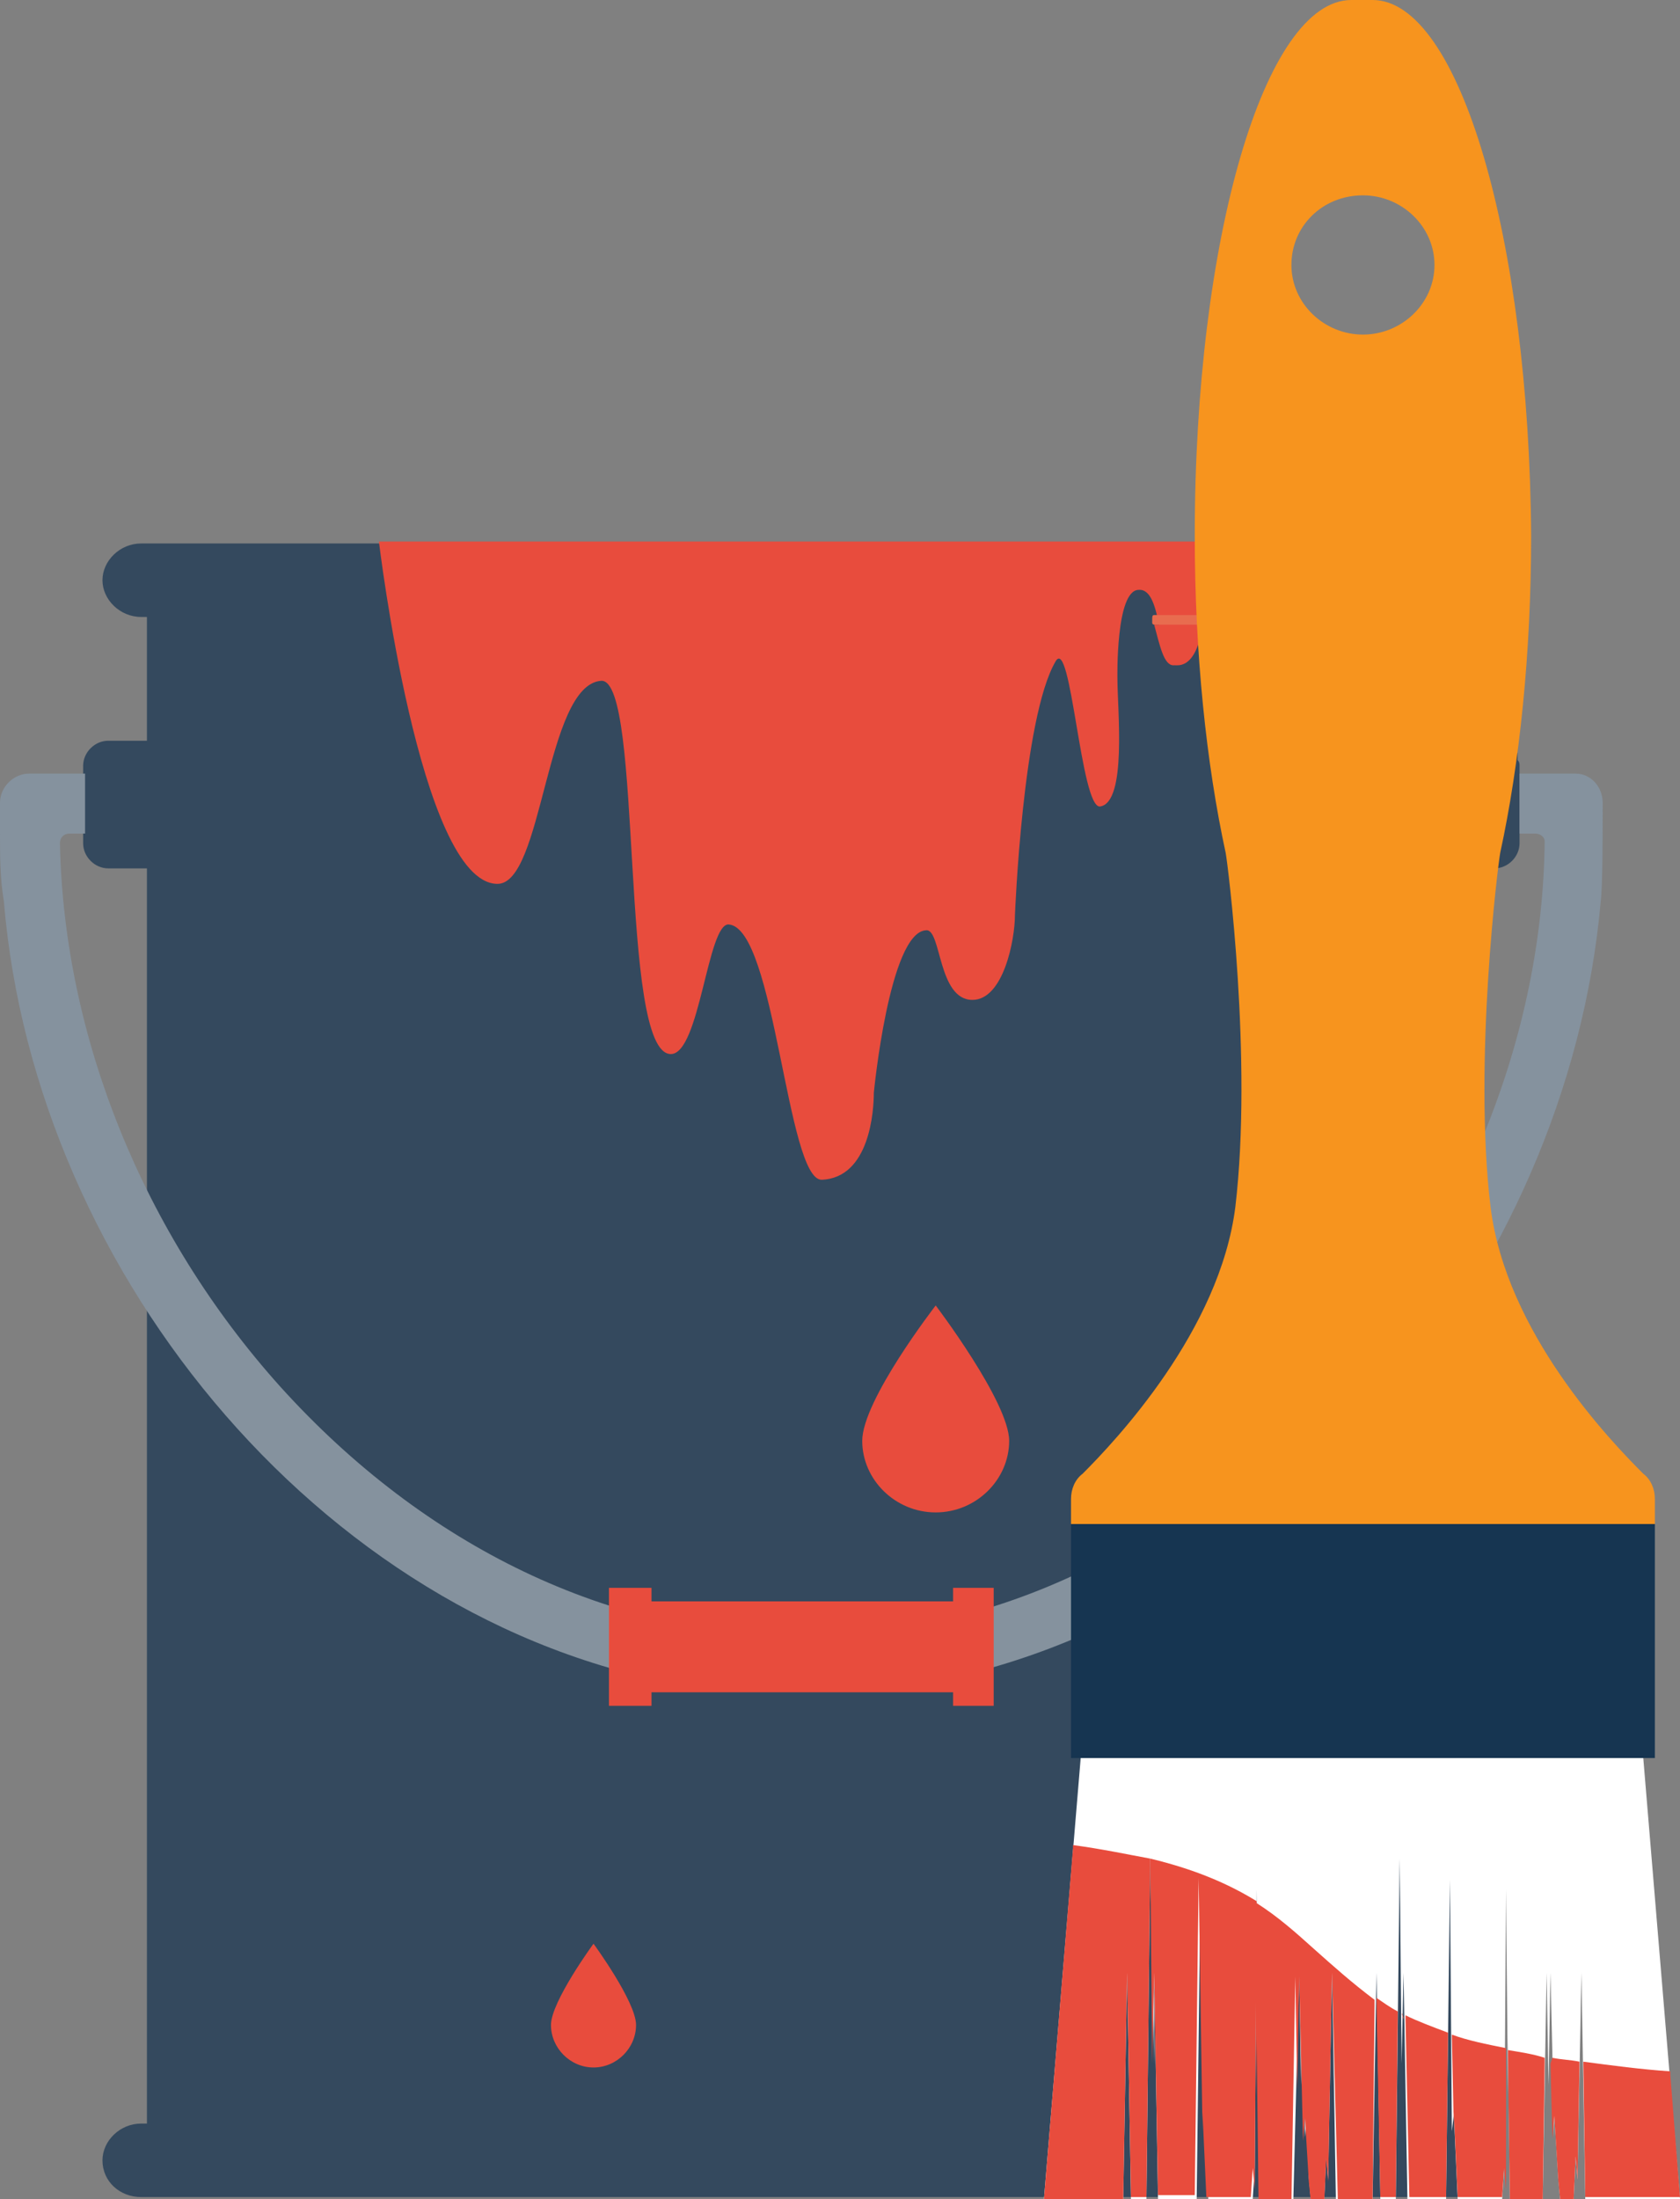<?xml version="1.0" encoding="utf-8"?>
<!-- Generator: Adobe Illustrator 19.0.1, SVG Export Plug-In . SVG Version: 6.00 Build 0)  -->
<svg version="1.1" id="Слой_1" xmlns="http://www.w3.org/2000/svg" xmlns:xlink="http://www.w3.org/1999/xlink" x="0px" y="0px"
	 width="86.9px" height="113.7px" viewBox="0 0 86.9 113.7" enable-background="new 0 0 86.9 113.7" xml:space="preserve">
<rect x="0" y="0" width="86.9" height="113.7" fill="#808080" stroke="none"/>
<g>
	<path fill="#34495E" d="M78.5,39.3c0,0,0-0.1,0-0.1c0,0,0-0.1,0-0.1c0,0,0,0,0-0.1c0-0.1,0-0.1-0.1-0.2c0,0,0,0,0,0
		c-0.2-0.3-0.5-0.5-0.8-0.5c-0.1,0-0.2,0-0.3,0l-2,0v-6.4h0.3c1.1,0,2-0.9,2-1.9s-0.9-1.9-2-1.9H7.3c-1.1,0-2,0.9-2,1.9
		s0.9,1.9,2,1.9h0.3v6.4h-2c-0.7,0-1.3,0.6-1.3,1.3v4c0,0.7,0.6,1.3,1.3,1.3h2v64.9H7.3c-1.1,0-2,0.9-2,1.9c0,1.1,0.9,1.9,2,1.9
		h68.3c1.1,0,2-0.9,2-1.9c0-1.1-0.9-1.9-2-1.9h-0.3V44.9l2,0c0.7,0,1.3-0.6,1.3-1.3v-4C78.6,39.5,78.6,39.4,78.5,39.3z"/>
	<path fill="#E84C3D" d="M28.5,104.7c0,1.2,1,2.2,2.2,2.2c1.2,0,2.2-1,2.2-2.2s-2.2-4.2-2.2-4.2S28.5,103.5,28.5,104.7z"/>
	<path fill="#E84C3D" d="M44.6,74.5c0,2,1.7,3.7,3.8,3.7c2.1,0,3.8-1.7,3.8-3.7c0-2-3.8-7-3.8-7S44.6,72.4,44.6,74.5z"/>
	<path fill="#85929E" d="M81.5,40h-2.9v3.1h0.8c0.3,0,0.5,0.2,0.5,0.4c-0.1,10-4.2,20.3-11.4,28.2c-7.5,8.3-17,12.9-27,12.9
		c-9.9,0-19.5-4.6-27-12.9C7.4,63.8,3.3,53.6,3.1,43.6c0-0.3,0.2-0.5,0.5-0.5h0.8V40H1.5C0.7,40,0,40.7,0,41.5v1.6
		c0,1.2,0,2.3,0.2,3.5C1.8,66,17.1,84.5,36.4,87.3c1.6,0.2,8.7,0.2,10.5-0.1c19.2-3,34.2-21.3,35.9-40.6c0.1-0.8,0.1-3.4,0.1-5.1
		C82.9,40.7,82.3,40,81.5,40z"/>
	<polygon fill="#E84C3D" points="49.3,82.1 49.3,82.8 33.7,82.8 33.7,82.1 31.5,82.1 31.5,88.2 33.7,88.2 33.7,87.5 49.3,87.5 
		49.3,88.2 51.4,88.2 51.4,82.1 	"/>
	<path fill="#E84C3D" d="M25.7,45.7c2.4,0.1,2.5-10.3,5.4-10.5c2.2-0.1,0.9,19.3,3.6,19.3c1.5,0,1.9-6.8,3-6.7
		C40.1,48,40.7,61,42.5,61c2.5-0.1,2.7-3.6,2.7-4.5c0,0,0.8-8.3,2.7-8.4c0.8-0.1,0.6,3.6,2.4,3.6c1.6,0,2.2-3.1,2.2-4.4
		c0,0,0.4-10.2,2.1-13.1c0.8-1.4,1.3,7.6,2.3,7.5c1.4-0.2,0.9-5,0.9-6.6c0,0-0.1-4.6,1.1-4.6c1.3-0.1,0.9,3.9,2,3.9
		c1.2,0,1.4-2.4,1.4-3.2l1.1-3.2L19.6,28C19.6,28,21.7,45.6,25.7,45.7z"/>
	<path fill="#E84C3D" d="M60.7,34.4c0.8,0,1.2-1.1,1.3-2.1h-2.3C60,33.4,60.2,34.4,60.7,34.4z"/>
	<path fill="#E86C4F" d="M59.6,32c0,0.1,0,0.1,0,0.2c0,0.1,0.1,0.1,0.2,0.1h2.3c0.1,0,0.1-0.1,0.2-0.1c0-0.1,0-0.1,0-0.2
		c0-0.1-0.1-0.2-0.2-0.2h-2.4C59.6,31.8,59.6,31.9,59.6,32z"/>
	<g>
		<polygon fill="#FFFFFF" points="55.9,90.9 54,113.7 58.1,113.7 58.3,102 58.5,113.7 59.3,113.7 59.5,96.1 59.7,106.7 59.7,102 
			59.9,113.7 61.9,113.7 62.1,97.2 62.3,110.2 62.3,109.3 62.5,113.7 64.8,113.7 64.9,112.1 64.9,113.2 65,97.7 65.1,108.2 
			65.2,105.3 65.3,113.7 66.9,113.7 67.2,102 67.3,107.8 67.4,102 67.5,110.5 67.6,109.3 67.7,112.6 67.8,113.7 68.5,113.7 
			68.6,111.5 68.7,112.7 68.9,102 69.1,113.7 71,113.7 71.2,102 71.4,113.7 72.2,113.7 72.4,96.1 72.5,106.7 72.6,102 72.8,113.7 
			74.8,113.7 75,97.2 75.1,110.2 75.2,109.3 75.4,113.7 77.7,113.7 77.8,112.1 77.8,113.2 77.9,97.7 78,108.2 78,105.3 78.1,113.7 
			79.8,113.7 80,102 80.1,107.8 80.2,102 80.4,110.5 80.4,109.3 80.6,112.6 80.7,113.7 81.4,113.7 81.5,111.5 81.6,112.7 81.8,102 
			82,113.7 86.9,113.7 85,90.9 		"/>
		<g>
			<path fill="#E84C3D" d="M81.9,106.6c1.5,0.2,3,0.4,4.5,0.5l0,0.2l0.5,6.3H82l-0.1-6.9L81.9,106.6z"/>
			<path fill="#E84C3D" d="M80.3,106.4c0.5,0.1,0.9,0.1,1.4,0.2l0,0.2l-0.1,5.9l-0.1-1.2l-0.1,2.2h-0.7l-0.1-1l-0.2-3.3l-0.1,1.2
				l-0.1-3.9L80.3,106.4z"/>
			<path fill="#E84C3D" d="M80.1,106.3C80.1,106.3,80.1,106.3,80.1,106.3l0,0.2l0,1.3l0-1.3L80.1,106.3z"/>
			<path fill="#E84C3D" d="M78,106c0.6,0.1,1.3,0.2,1.9,0.4l0,0.2l-0.1,7.1h-1.7l-0.1-7.5L78,106z"/>
			<path fill="#E84C3D" d="M78,105.9C78,105.9,78,106,78,105.9l0,0.2l0,2l0-2L78,105.9z"/>
			<path fill="#E84C3D" d="M75.1,105.2c0.8,0.3,1.8,0.5,2.8,0.7v0.2l0,7.1l-0.1-1.1l-0.1,1.5h-2.3l-0.2-4.4l0,0.9l-0.1-4.8
				L75.1,105.2z"/>
			<path fill="#E84C3D" d="M72.7,104.2c0.6,0.3,1.4,0.6,2.2,0.9l0,0.2l-0.1,8.3h-1.9l-0.2-9.2L72.7,104.2z"/>
			<path fill="#E84C3D" d="M72.5,104.1C72.5,104.2,72.6,104.2,72.5,104.1l0.1,0.3l0,2.2l0-2.3L72.5,104.1z"/>
			<path fill="#E84C3D" d="M71.2,103.3c0.3,0.2,0.7,0.5,1.1,0.7l0,0.2l-0.1,9.4h-0.8l-0.2-10.1L71.2,103.3z"/>
			<path fill="#E84C3D" d="M65,98.4c1.1,0.7,2,1.5,3,2.4c0.9,0.8,1.9,1.7,3.1,2.6l0,0.3L71,113.7h-1.8L68.9,102l-0.2,10.8l-0.1-1.2
				l-0.1,2.2h-0.7l-0.1-1l-0.2-3.3l-0.1,1.2l-0.2-8.5l-0.1,5.9l-0.1-5.9l-0.2,11.7h-1.7l-0.1-8.3l0,2.8l-0.1-9.6L65,98.4z"/>
			<path fill="#E84C3D" d="M59.5,96.1c2.5,0.6,4.2,1.4,5.5,2.2l0,0.3l-0.1,14.6l-0.1-1.1l-0.1,1.5h-2.3l-0.2-4.4l0,0.9l-0.2-13
				l-0.2,16.4h-1.9L59.7,102l-0.1,4.7l-0.1-10.3L59.5,96.1z"/>
			<path fill="#E84C3D" d="M54,113.7l1.5-18.1l0-0.2c1.5,0.2,2.9,0.5,4,0.7l0,0.2l-0.2,17.3h-0.8L58.3,102l-0.2,11.7H54z"/>
		</g>
		<path fill="#F7941E" d="M77.1,62.4c-0.9-7.5,0.4-17.8,0.5-18.3c0,0,0,0,0,0c1-4.6,1.6-10.3,1.6-16.4C79.1,12.4,75.5,0,71,0h-1.1
			c-4.5,0-8.1,12.4-8.1,27.7c0,6.1,0.6,11.8,1.6,16.4c0,0,0,0,0,0c0.1,0.5,1.4,10.7,0.5,18.3c-0.8,6.4-6.2,12.1-7.9,13.8
			c-0.4,0.3-0.6,0.8-0.6,1.3v1.3h30.2v-1.3c0-0.5-0.2-1-0.6-1.3C83.3,74.5,77.9,68.9,77.1,62.4z M70.5,17.3c-2,0-3.7-1.6-3.7-3.6
			s1.6-3.6,3.7-3.6c2,0,3.7,1.6,3.7,3.6S72.5,17.3,70.5,17.3z"/>
		<polygon fill="#163551" points="70.5,78.8 55.4,78.8 55.4,90.9 70.5,90.9 85.6,90.9 85.6,78.8 		"/>
	</g>
</g>
</svg>
